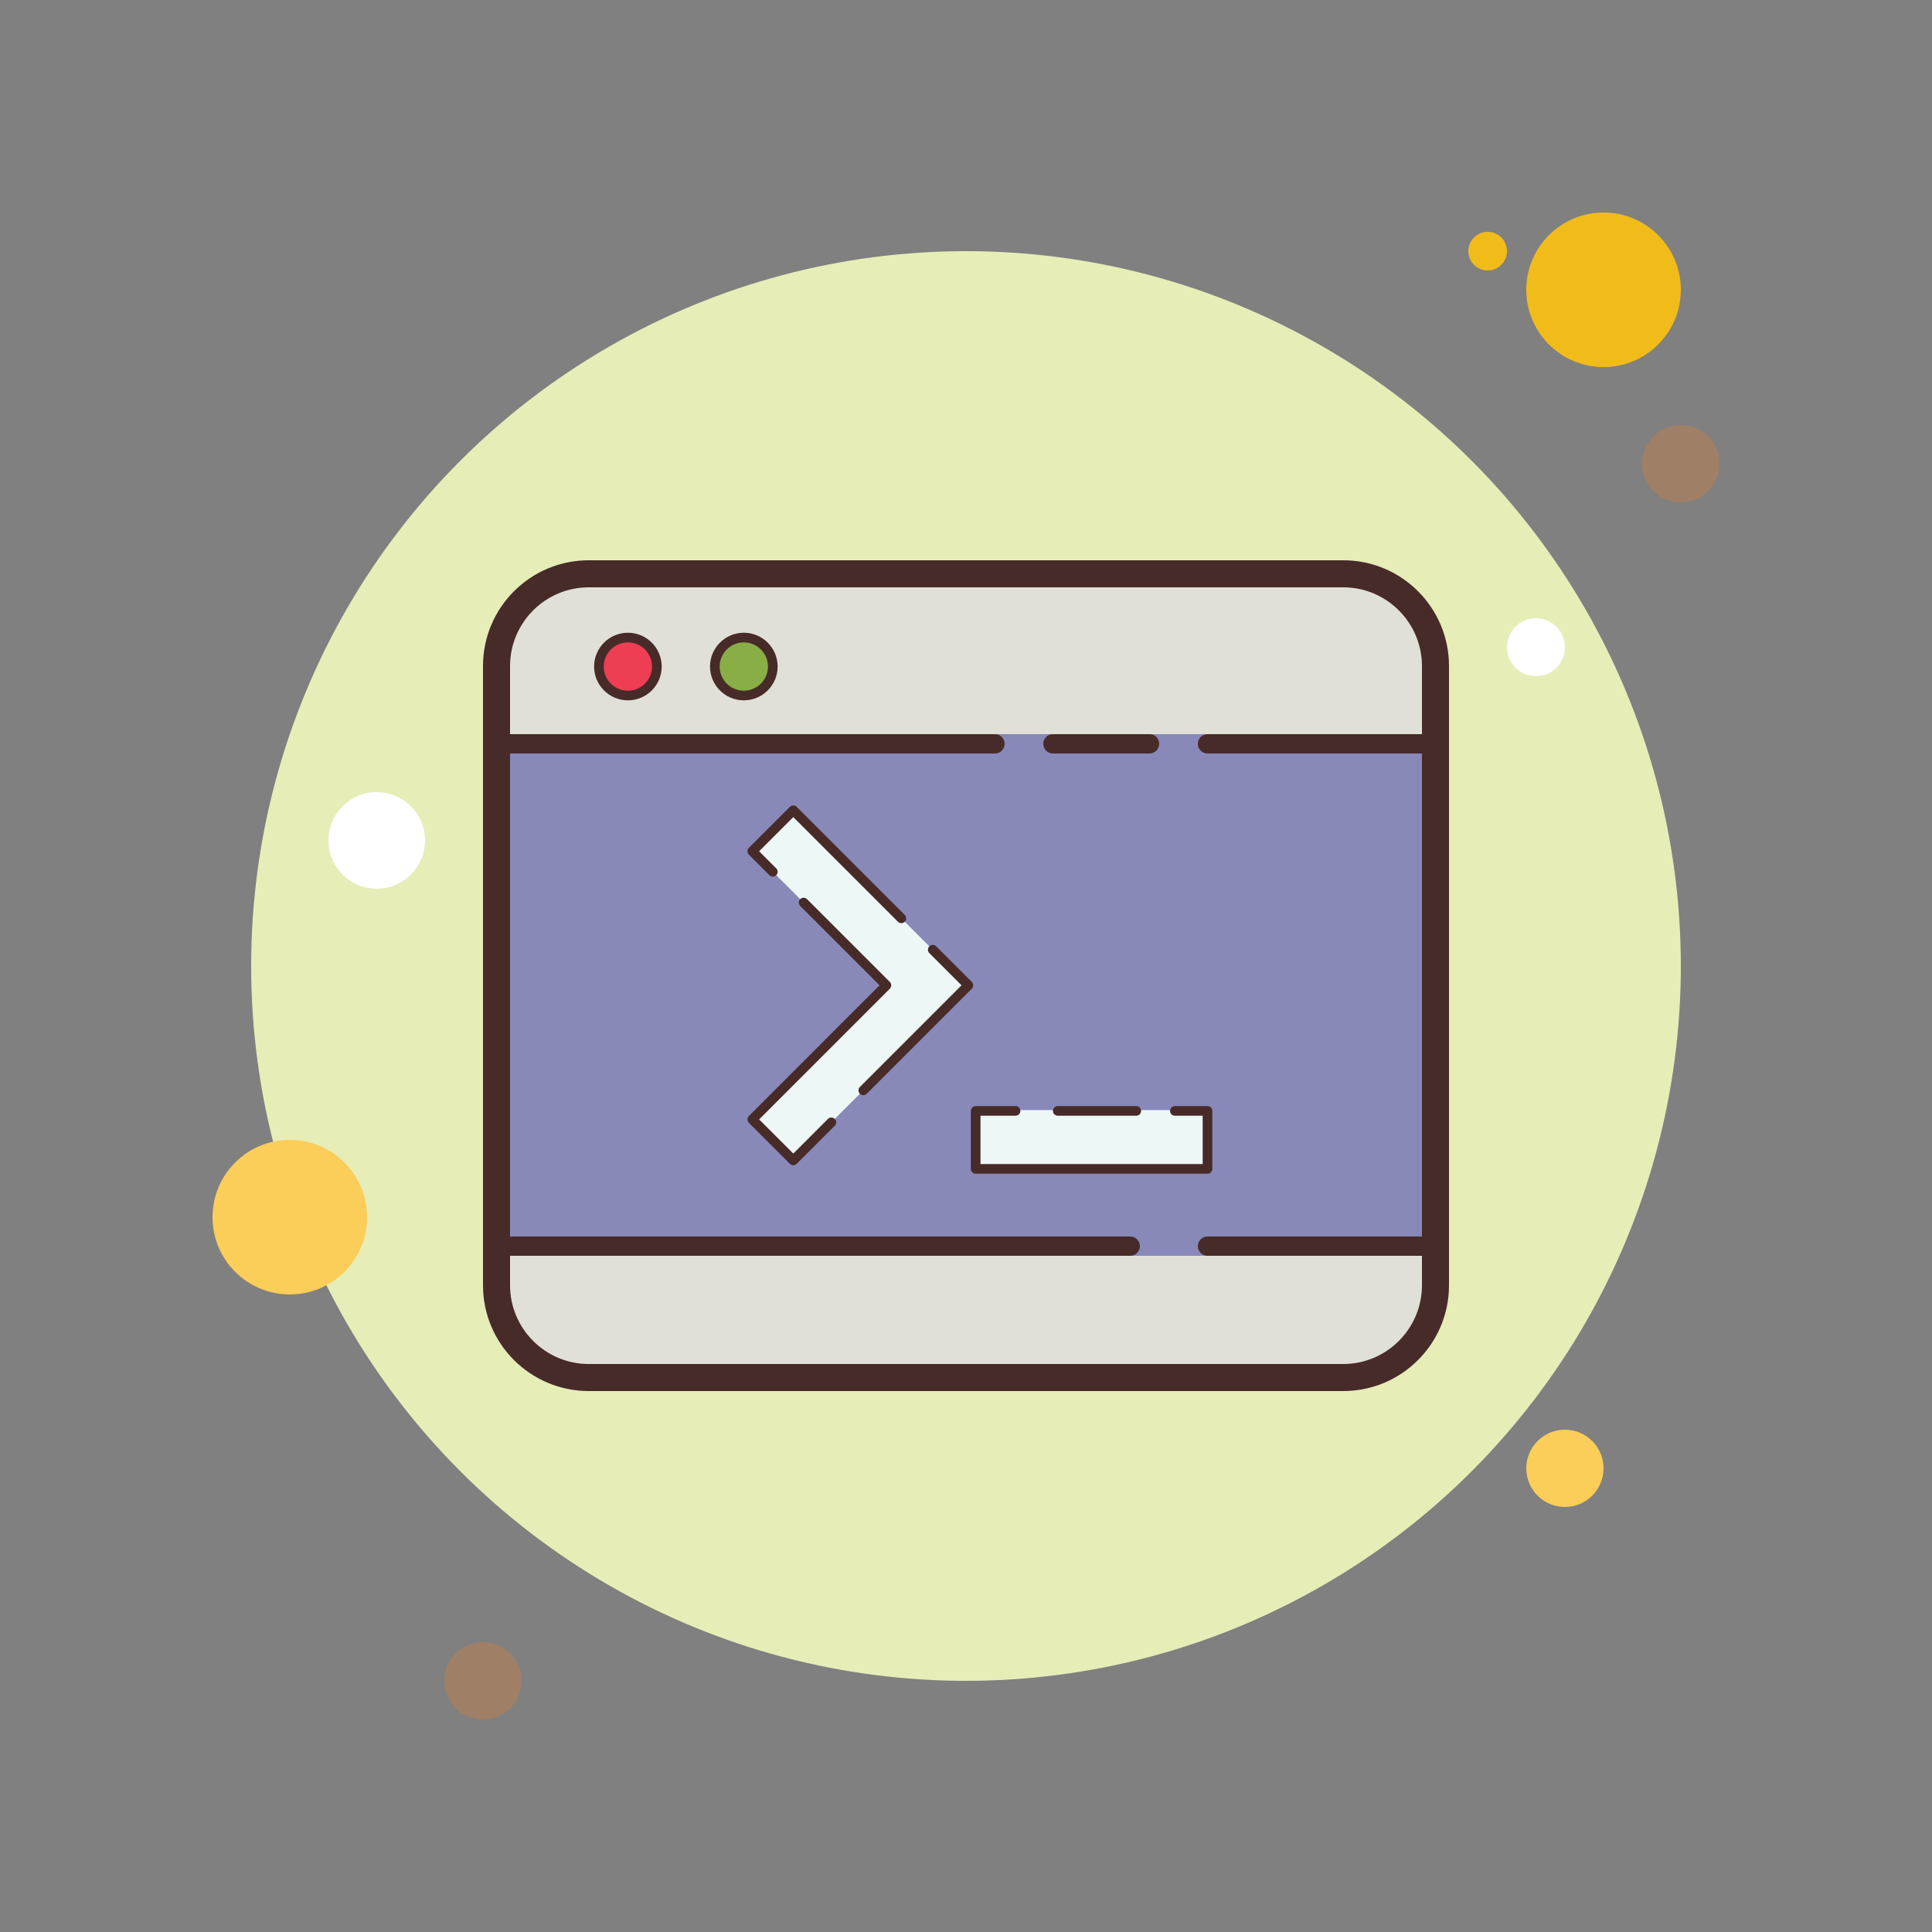 <svg xmlns="http://www.w3.org/2000/svg"  viewBox="0 0 100 100" width="100px" height="100px"><rect x="0" y="0" width="100" height="100" fill="#808080" stroke="none"/><circle cx="77" cy="13" r="1" fill="#f1bc19"/><circle cx="50" cy="50" r="37" fill="#e6edb7"/><circle cx="83" cy="15" r="4" fill="#f1bc19"/><circle cx="87" cy="24" r="2" fill="#9f8066"/><circle cx="81" cy="76" r="2" fill="#fbcd59"/><circle cx="15" cy="63" r="4" fill="#fbcd59"/><circle cx="25" cy="87" r="2" fill="#9f8066"/><circle cx="19.5" cy="43.5" r="2.5" fill="#fff"/><circle cx="79.5" cy="33.5" r="1.5" fill="#fff"/><g><path fill="#e1e0d8" d="M69.525,72H30.475C27.451,72,25,69.549,25,66.525V34.475C25,31.451,27.451,29,30.475,29h39.049 C72.549,29,75,31.451,75,34.475v32.049C75,69.549,72.549,72,69.525,72z"/><rect width="50" height="27" x="25" y="38" fill="#8889b9"/><polygon fill="#edf7f5" points="41.061,60.061 38.939,57.939 45.879,51 38.939,44.061 41.061,41.939 50.121,51"/><rect width="12" height="3" x="50.5" y="57.458" fill="#edf7f5"/><path fill="#472b29" d="M41.061,60.311c-0.064,0-0.128-0.024-0.177-0.073l-2.121-2.121c-0.098-0.098-0.098-0.256,0-0.354 L45.525,51l-4.106-4.106c-0.098-0.098-0.098-0.256,0-0.354c0.098-0.098,0.256-0.098,0.354,0l4.283,4.283 c0.098,0.098,0.098,0.256,0,0.354l-6.763,6.763l1.768,1.768l1.792-1.792c0.098-0.098,0.256-0.098,0.354,0 c0.098,0.098,0.098,0.256,0,0.354l-1.969,1.969C41.188,60.286,41.125,60.311,41.061,60.311z"/><path fill="#472b29" d="M44.686,56.686c-0.064,0-0.128-0.024-0.177-0.073c-0.098-0.098-0.098-0.256,0-0.354L49.768,51 l-1.665-1.665c-0.098-0.098-0.098-0.256,0-0.354c0.098-0.098,0.256-0.098,0.354,0l1.842,1.842c0.098,0.098,0.098,0.256,0,0.354 l-5.436,5.436C44.813,56.661,44.75,56.686,44.686,56.686z"/><path fill="#472b29" d="M46.654,47.783c-0.064,0-0.128-0.024-0.177-0.073l-5.417-5.417l-1.768,1.768l0.886,0.886 c0.098,0.098,0.098,0.256,0,0.354c-0.098,0.098-0.256,0.098-0.354,0l-1.063-1.063c-0.098-0.098-0.098-0.256,0-0.354l2.121-2.121 c0.098-0.098,0.256-0.098,0.354,0l5.594,5.594c0.098,0.098,0.098,0.256,0,0.354C46.782,47.759,46.719,47.783,46.654,47.783z"/><path fill="#472b29" d="M58.813,57.75H54.75c-0.138,0-0.25-0.112-0.25-0.25s0.112-0.25,0.25-0.25h4.063 c0.138,0,0.25,0.112,0.25,0.25S58.95,57.75,58.813,57.75z"/><path fill="#472b29" d="M62.5,60.75h-12c-0.138,0-0.25-0.112-0.25-0.25v-3c0-0.138,0.112-0.25,0.25-0.25h2.063 c0.138,0,0.25,0.112,0.25,0.25s-0.112,0.25-0.25,0.25H50.75v2.5h11.5v-2.5h-1.438c-0.138,0-0.25-0.112-0.25-0.25 s0.112-0.25,0.25-0.25H62.5c0.138,0,0.25,0.112,0.25,0.25v3C62.75,60.638,62.638,60.75,62.5,60.75z"/><path fill="#472b29" d="M69.525,30.4c2.247,0,4.075,1.829,4.075,4.076v32.049c0,2.247-1.828,4.076-4.075,4.076H30.475 c-2.247,0-4.075-1.829-4.075-4.076V34.476c0-2.247,1.828-4.076,4.075-4.076H69.525 M69.525,29H30.475 C27.451,29,25,31.451,25,34.476v32.049C25,69.549,27.451,72,30.475,72h39.049C72.549,72,75,69.549,75,66.524V34.476 C75,31.451,72.549,29,69.525,29L69.525,29z"/><path fill="#472b29" d="M51.5,39h-26c-0.276,0-0.5-0.224-0.5-0.5s0.224-0.5,0.5-0.5h26c0.276,0,0.5,0.224,0.5,0.5 S51.776,39,51.5,39z"/><g><path fill="#472b29" d="M59.5,39h-5c-0.276,0-0.5-0.224-0.5-0.5s0.224-0.5,0.5-0.5h5c0.276,0,0.5,0.224,0.5,0.5 S59.776,39,59.5,39z"/></g><g><path fill="#472b29" d="M74.5,39h-12c-0.276,0-0.5-0.224-0.5-0.5s0.224-0.5,0.5-0.5h12c0.276,0,0.5,0.224,0.5,0.5 S74.776,39,74.5,39z"/></g><g><path fill="#472b29" d="M74.5,65h-12c-0.276,0-0.5-0.224-0.5-0.5s0.224-0.5,0.5-0.5h12c0.276,0,0.5,0.224,0.5,0.5 S74.776,65,74.5,65z"/></g><g><path fill="#472b29" d="M58.5,65h-32c-0.276,0-0.5-0.224-0.5-0.5s0.224-0.5,0.5-0.5h32c0.276,0,0.5,0.224,0.5,0.5 S58.776,65,58.5,65z"/></g><g><circle cx="32.5" cy="34.5" r="1.5" fill="#ee3e54"/><path fill="#472b29" d="M32.5,36.25c-0.965,0-1.75-0.785-1.75-1.75s0.785-1.75,1.75-1.75s1.75,0.785,1.75,1.75 S33.465,36.25,32.5,36.25z M32.5,33.25c-0.689,0-1.25,0.561-1.25,1.25s0.561,1.25,1.25,1.25s1.25-0.561,1.25-1.25 S33.189,33.25,32.5,33.25z"/></g><g><circle cx="38.5" cy="34.5" r="1.5" fill="#88ae45"/><path fill="#472b29" d="M38.5,36.25c-0.965,0-1.75-0.785-1.75-1.75s0.785-1.75,1.75-1.75s1.75,0.785,1.75,1.75 S39.465,36.25,38.5,36.25z M38.5,33.25c-0.689,0-1.25,0.561-1.25,1.25s0.561,1.25,1.25,1.25s1.25-0.561,1.25-1.25 S39.189,33.25,38.5,33.25z"/></g></g></svg>